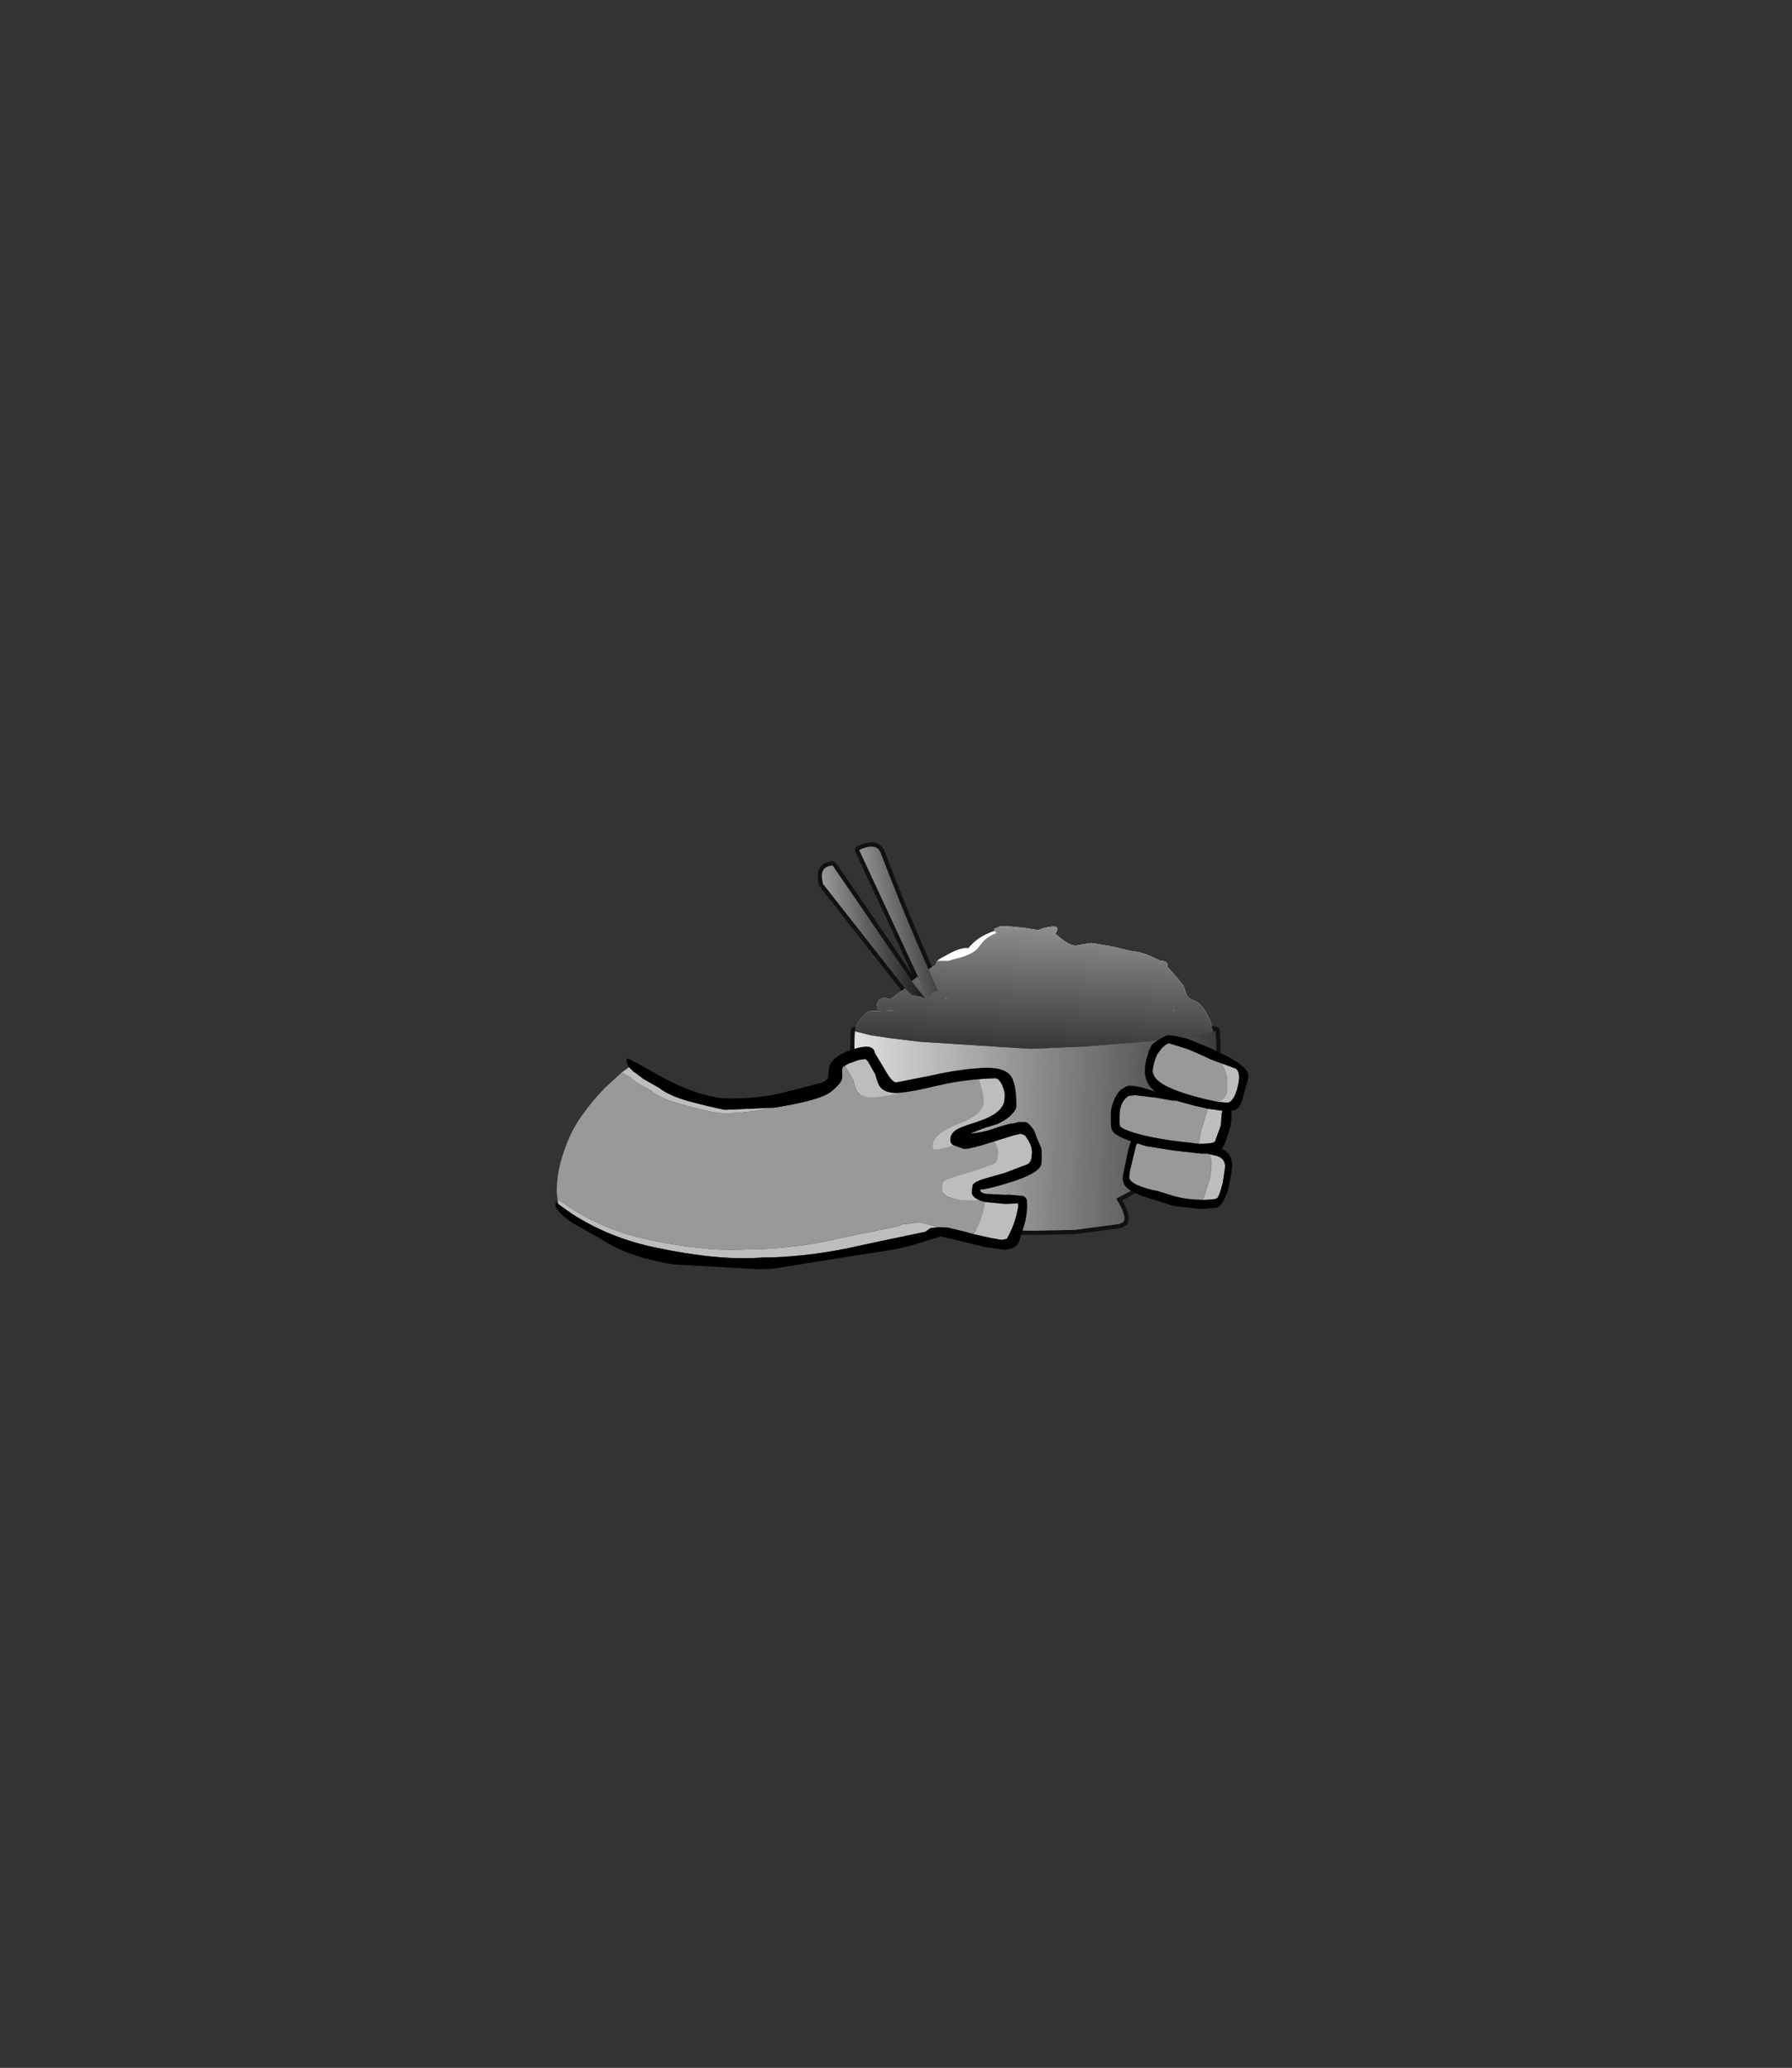 <?xml version="1.0" encoding="UTF-8" standalone="no"?>
<svg xmlns:xlink="http://www.w3.org/1999/xlink" height="531.5px" width="460.6px" xmlns="http://www.w3.org/2000/svg">
  <rect width="100%" height="100%" fill="#333333" stroke="none"/>
  <g transform="matrix(1.0, 0.0, 0.0, 1.0, 193.65, 334.05)">
    <use height="69.4" transform="matrix(1.454, 0.0, 0.0, 1.454, 16.509, -117.541)" width="71.25" xlink:href="#sprite0"/>
    <use height="60.1" transform="matrix(1.0, 0.0, 0.0, 1.0, -50.9, -67.95)" width="178.1" xlink:href="#shape2"/>
  </g>
  <defs>
    <g id="sprite0" transform="matrix(1.0, 0.0, 0.0, 1.0, 0.75, 0.75)">
      <use height="69.4" transform="matrix(1.0, 0.0, 0.0, 1.0, -0.75, -0.75)" width="71.25" xlink:href="#shape0"/>
      <use height="67.9" transform="matrix(1.0, 0.0, 0.0, 1.0, 0.0, 0.0)" width="69.75" xlink:href="#sprite1"/>
    </g>
    <g id="shape0" transform="matrix(1.0, 0.0, 0.0, 1.0, 0.75, 0.75)">
      <path d="M18.85 21.7 Q19.45 21.25 20.15 20.95 L20.15 20.85 20.2 20.5 20.5 20.1 Q20.75 19.85 22.75 18.8 24.8 17.75 25.9 17.95 27.5 15.9 30.5 14.9 L30.5 14.5 31.55 14.1 32.5 14.05 35.1 14.3 35.2 14.3 35.35 14.3 38.25 14.75 39.25 14.4 Q42.6 13.55 41.25 15.4 L41.8 15.85 41.85 15.9 Q43.7 17.5 44.9 17.5 L46.3 17.25 47.65 17.05 51.3 17.65 53.8 18.3 55.3 18.55 Q56.95 18.7 59.85 20.2 L59.9 20.2 Q61.1 20.2 61.1 20.95 L61.05 21.2 61.55 21.8 62.65 23.0 62.75 23.1 63.95 24.65 64.45 26.1 Q64.85 26.95 65.75 27.2 66.95 27.6 68.0 29.5 L68.6 30.65 69.1 32.45 68.75 32.55 66.5 32.55 66.7 30.85 65.35 30.6 64.1 30.3 64.45 29.0 61.3 27.5 Q61.3 27.0 61.65 26.5 L62.05 26.0 Q62.05 24.95 60.9 24.65 L58.7 24.15 58.85 23.5 58.7 23.0 58.65 23.0 Q57.75 22.95 55.45 22.1 L55.4 22.0 55.35 22.05 53.8 21.55 51.3 21.15 48.3 21.35 48.4 21.15 50.3 20.05 50.1 20.05 46.0 19.2 Q43.8 18.85 39.25 19.3 L39.25 18.9 39.8 18.4 40.4 17.6 37.15 17.35 35.7 17.25 35.95 17.05 36.1 16.85 35.65 17.2 35.05 17.4 Q33.7 17.4 30.95 18.6 27.95 19.85 27.3 20.95 L29.7 21.1 29.65 21.25 Q30.05 21.25 30.5 21.55 30.95 21.85 30.95 22.2 L30.65 22.55 29.3 23.15 28.7 23.5 Q27.1 24.45 27.1 25.7 L27.75 26.3 28.8 26.75 28.8 26.95 26.2 27.75 26.15 27.8 25.85 27.9 23.95 28.6 24.15 28.8 24.9 28.8 23.65 29.15 25.65 29.15 Q26.4 28.95 26.45 28.35 L25.85 27.9 26.2 27.9 27.95 27.7 Q30.35 27.7 31.05 28.25 30.95 29.05 30.25 29.35 L29.75 29.45 Q30.3 29.7 31.05 30.7 30.25 31.4 29.0 31.4 L22.95 30.65 18.55 29.75 18.55 29.5 16.45 29.35 16.45 29.75 Q16.9 29.75 17.25 30.1 L17.6 30.7 14.7 30.8 11.8 30.85 11.9 31.2 12.0 31.6 11.6 31.55 9.75 31.25 Q9.0 31.2 8.75 31.7 L8.65 32.25 8.65 32.35 8.65 33.2 8.65 33.35 8.45 33.3 5.85 32.65 5.85 32.6 Q6.1 31.3 6.95 30.35 L7.55 29.8 7.5 29.7 Q7.85 29.3 8.5 29.1 L10.6 29.0 11.15 29.0 13.15 29.05 10.6 28.85 10.45 28.85 9.95 28.9 Q9.35 27.2 10.6 26.85 L11.05 26.75 12.1 27.0 13.25 26.15 14.7 25.05 15.9 26.25 16.2 26.25 17.8 26.6 18.3 26.85 18.7 27.0 18.75 27.0 18.85 26.7 Q19.3 25.8 19.8 25.65 L20.5 25.5 18.85 21.7 M69.75 35.1 L69.6 38.85 69.6 38.95 68.1 39.45 66.6 39.8 66.7 37.95 66.6 35.7 69.75 35.1 M69.4 40.55 L68.6 44.1 68.35 44.2 67.15 44.5 67.1 44.55 66.95 44.55 65.65 44.9 65.65 44.85 66.3 41.4 68.1 40.9 69.4 40.55 M43.9 24.2 L42.85 24.05 42.65 23.9 43.1 23.65 Q44.25 23.05 45.55 22.85 L46.7 22.7 47.95 22.75 Q48.25 22.85 48.4 23.05 L46.75 23.6 43.9 24.2 M41.85 24.7 L41.85 24.95 43.35 25.25 46.75 24.65 Q47.9 24.3 48.35 23.9 L49.7 23.75 49.85 23.9 49.9 24.2 49.7 24.8 49.55 25.05 52.05 25.2 Q53.4 25.4 54.75 26.0 L54.75 26.55 51.95 27.15 51.95 27.5 53.25 27.7 53.25 28.1 53.4 28.15 50.7 29.4 48.25 29.65 47.6 29.55 47.6 29.4 47.5 29.4 47.4 29.25 47.6 29.05 47.6 29.0 47.05 28.5 Q45.65 27.95 42.95 27.95 L42.4 28.05 41.95 28.25 41.55 28.6 41.55 28.7 41.55 28.9 41.55 29.0 41.55 29.05 Q41.6 29.55 42.1 30.25 L41.15 30.5 42.4 30.65 42.75 30.7 44.3 30.85 44.3 31.25 44.1 31.6 43.2 31.6 38.65 31.25 Q34.2 31.35 32.9 30.1 33.9 29.45 38.3 29.2 L38.3 29.0 35.9 28.8 35.9 28.45 37.7 27.9 39.8 27.15 38.6 26.85 37.4 26.55 37.4 26.2 Q37.75 25.85 38.9 25.45 L40.95 24.7 41.85 24.7 M42.1 38.65 L49.25 38.2 50.95 38.05 51.0 39.8 51.1 42.1 48.35 42.35 44.95 42.65 42.55 42.85 42.1 38.65 M44.95 44.55 L48.35 44.25 51.15 44.05 51.25 47.65 43.05 48.4 42.7 44.55 44.95 44.55 M62.7 42.45 L62.05 41.3 Q61.2 40.2 60.0 40.2 58.65 40.2 58.4 40.7 L58.3 42.35 Q58.2 44.6 56.05 46.95 L54.55 47.2 54.25 37.65 Q58.35 37.7 62.45 36.45 L62.7 38.95 62.75 41.1 62.7 42.45 M62.1 45.75 L62.35 45.3 62.35 45.75 62.1 45.75 M22.5 20.2 L22.5 20.15 22.3 20.2 22.5 20.2 M33.65 23.6 L35.05 22.0 Q35.45 21.7 35.9 21.7 L36.65 21.8 37.55 22.05 37.95 22.65 Q37.95 23.3 37.2 23.6 36.1 23.9 35.5 24.15 L33.65 24.15 33.65 23.6 M10.4 46.15 L9.1 46.0 Q8.2 44.85 7.6 42.05 6.9 39.25 6.9 37.9 6.8 36.55 7.2 36.05 L7.95 36.15 8.1 36.15 10.95 36.6 14.25 37.15 15.95 46.05 16.1 46.75 10.4 46.15 M19.45 41.9 L18.95 37.75 Q23.75 38.8 27.95 38.5 L28.35 42.5 20.6 41.85 19.45 41.9 M19.75 43.8 L24.9 44.15 28.5 44.5 28.75 48.25 Q24.2 48.75 20.15 47.35 L19.7 43.8 19.75 43.8 M22.05 26.9 L22.1 26.8 21.75 26.85 22.05 26.9 M31.35 43.55 L31.1 38.8 Q35.0 39.35 38.9 38.7 38.7 40.1 38.9 43.85 L39.15 48.55 Q35.8 49.35 31.8 48.4 L31.35 43.55" fill="#ffffff" fill-rule="evenodd" stroke="none"/>
      <path d="M69.1 32.45 L69.15 32.8 64.3 33.7 64.3 33.45 63.35 33.5 62.05 33.35 60.6 33.05 59.05 32.55 Q58.4 32.55 57.2 33.3 L56.25 33.3 56.25 32.0 55.3 32.0 52.95 33.45 Q51.65 34.2 50.2 34.2 48.2 34.2 47.75 33.1 47.35 32.0 45.25 32.0 44.9 32.0 43.35 32.9 41.8 33.85 40.95 33.85 L40.4 33.05 Q40.3 32.9 40.0 32.9 L38.4 33.3 37.2 33.85 37.35 34.55 37.35 34.6 37.2 34.6 34.85 33.25 Q32.75 32.15 32.1 32.15 L31.55 32.35 Q31.05 32.6 31.05 33.0 L32.3 34.75 31.85 34.95 30.2 35.35 Q29.15 34.6 27.5 34.6 L27.85 32.75 27.05 32.55 Q26.2 32.55 25.1 33.6 24.0 34.6 22.45 34.6 21.4 34.6 20.15 33.5 18.9 32.35 17.5 32.35 16.85 32.35 16.2 32.75 L15.0 33.1 Q14.75 32.7 14.3 32.6 L13.85 32.55 11.65 32.9 11.65 33.8 8.7 33.35 8.65 33.35 8.65 33.2 8.65 32.35 8.65 32.25 8.75 31.7 Q9.0 31.2 9.75 31.25 L11.6 31.55 12.0 31.6 11.9 31.2 11.8 30.85 14.7 30.8 17.6 30.7 17.25 30.1 Q16.9 29.75 16.45 29.75 L16.45 29.35 18.55 29.5 18.55 29.75 22.95 30.65 29.0 31.4 Q30.25 31.4 31.05 30.7 30.3 29.7 29.75 29.45 L30.25 29.35 Q30.95 29.05 31.05 28.25 30.35 27.7 27.95 27.7 L26.2 27.9 25.85 27.9 26.45 28.35 Q26.4 28.95 25.65 29.15 L23.65 29.15 24.9 28.8 24.15 28.8 23.95 28.6 25.85 27.9 26.15 27.8 26.2 27.75 28.8 26.95 28.8 26.75 27.75 26.3 27.1 25.7 Q27.1 24.45 28.7 23.5 L29.3 23.15 30.65 22.55 30.95 22.2 Q30.95 21.85 30.5 21.55 30.05 21.25 29.65 21.25 L29.7 21.1 27.3 20.95 Q27.95 19.85 30.95 18.6 33.7 17.4 35.05 17.4 L35.65 17.2 36.1 16.85 35.95 17.05 35.7 17.25 37.15 17.35 40.4 17.6 39.8 18.4 39.25 18.9 39.25 19.3 Q43.8 18.85 46.0 19.2 L50.1 20.05 50.3 20.05 48.4 21.15 48.3 21.35 51.3 21.15 53.8 21.55 55.35 22.05 55.4 22.0 55.45 22.1 Q57.75 22.95 58.65 23.0 L58.7 23.0 58.85 23.5 58.7 24.15 60.9 24.65 Q62.05 24.95 62.05 26.0 L61.65 26.5 Q61.3 27.0 61.3 27.5 L64.45 29.0 64.1 30.3 65.35 30.6 66.7 30.85 66.5 32.55 68.75 32.55 69.1 32.45 M7.5 29.75 L7.5 29.7 7.55 29.8 7.5 29.75 M43.9 24.2 L46.75 23.6 48.4 23.05 Q48.25 22.85 47.95 22.75 L46.7 22.7 45.55 22.85 Q44.25 23.05 43.1 23.65 L42.65 23.9 42.85 24.05 43.9 24.2 M41.85 24.7 L40.95 24.7 38.9 25.45 Q37.75 25.85 37.4 26.2 L37.4 26.55 38.6 26.85 39.8 27.15 37.7 27.9 35.9 28.45 35.9 28.8 38.3 29.0 38.3 29.2 Q33.9 29.45 32.9 30.1 34.2 31.35 38.65 31.25 L43.2 31.6 44.1 31.6 44.3 31.25 44.3 30.85 42.75 30.7 42.4 30.65 41.15 30.5 42.1 30.25 Q41.6 29.55 41.55 29.05 L41.55 29.0 41.55 28.9 41.55 28.7 41.55 28.6 41.95 28.25 42.4 28.05 42.95 27.95 Q45.65 27.95 47.05 28.5 L47.6 29.0 47.6 29.05 47.4 29.25 47.5 29.4 47.6 29.4 47.6 29.55 48.25 29.65 50.7 29.4 53.4 28.15 53.25 28.1 53.25 27.7 51.95 27.5 51.95 27.15 54.75 26.55 54.75 26.0 Q53.4 25.4 52.05 25.2 L49.55 25.05 49.7 24.8 49.9 24.2 49.85 23.9 49.7 23.75 48.35 23.9 Q47.9 24.3 46.75 24.65 L43.35 25.25 41.85 24.95 41.85 24.7 M59.05 26.75 L58.5 26.2 Q57.85 25.8 57.2 25.8 55.95 25.8 55.15 26.4 54.45 26.95 54.4 27.7 L55.9 27.9 Q59.05 27.9 59.05 26.75 M62.25 29.05 L62.2 28.9 62.1 28.85 Q62.1 29.05 62.25 29.05 M33.65 23.6 L33.65 24.15 35.5 24.15 Q36.1 23.9 37.2 23.6 37.95 23.3 37.95 22.65 L37.55 22.05 36.65 21.8 35.9 21.7 Q35.45 21.7 35.05 22.0 L33.65 23.6" fill="#edece0" fill-rule="evenodd" stroke="none"/>
      <path d="M59.05 26.75 Q59.05 27.9 55.9 27.9 L54.4 27.7 Q54.45 26.95 55.15 26.4 55.95 25.8 57.2 25.8 57.85 25.8 58.5 26.2 L59.05 26.75 M11.65 33.8 L11.65 32.9 13.85 32.55 14.3 32.6 Q14.75 32.7 15.0 33.1 L16.2 32.75 Q16.85 32.35 17.5 32.35 18.9 32.35 20.15 33.5 21.4 34.6 22.45 34.6 24.0 34.6 25.1 33.6 26.2 32.55 27.05 32.55 L27.85 32.75 27.5 34.6 Q29.15 34.6 30.2 35.35 L31.85 34.95 32.3 34.75 31.05 33.0 Q31.05 32.6 31.55 32.35 L32.1 32.15 Q32.75 32.15 34.85 33.25 L37.2 34.6 37.35 34.6 37.35 34.55 37.2 33.85 38.4 33.3 40.0 32.9 Q40.3 32.9 40.4 33.05 L40.95 33.85 Q41.8 33.85 43.35 32.9 44.9 32.0 45.25 32.0 47.35 32.0 47.75 33.1 48.2 34.2 50.2 34.2 51.65 34.2 52.95 33.45 L55.3 32.0 56.25 32.0 56.25 33.3 57.2 33.3 Q58.4 32.55 59.05 32.55 L60.6 33.05 62.05 33.35 63.35 33.5 64.3 33.45 64.3 33.7 63.1 33.85 56.75 34.5 46.15 35.35 36.85 35.75 17.4 34.5 12.8 33.95 11.65 33.8" fill="#d9d6bf" fill-rule="evenodd" stroke="none"/>
      <path d="M52.65 66.7 L44.75 67.75 37.5 67.9 28.15 67.75 25.0 67.55 25.05 67.4 Q25.25 67.05 25.25 65.4 L25.25 65.0 27.2 65.45 34.2 65.6 34.8 65.65 45.7 65.05 46.1 65.0 46.0 65.15 50.4 65.95 52.65 66.7 M11.65 33.8 L12.8 33.95 17.4 34.5 36.85 35.75 46.15 35.35 56.75 34.5 63.1 33.85 63.8 34.15 64.9 34.55 65.7 36.15 65.8 38.7 Q65.8 42.5 63.7 46.55 62.1 49.7 59.45 52.7 L58.85 52.9 Q49.9 56.4 48.1 56.8 L39.35 57.4 25.85 56.35 Q19.3 55.25 14.55 52.8 L13.5 51.4 12.8 50.35 10.4 46.15 16.1 46.75 15.95 46.05 14.25 37.15 10.95 36.6 8.1 36.15 8.05 35.55 8.35 33.75 8.45 33.3 8.65 33.35 8.7 33.35 11.65 33.8 M44.95 44.55 L42.7 44.55 43.05 48.4 51.25 47.65 51.15 44.05 48.35 44.25 44.95 44.55 M42.1 38.65 L42.55 42.85 44.95 42.65 48.35 42.35 51.1 42.1 51.0 39.8 50.95 38.05 49.25 38.2 42.1 38.65 M62.7 42.45 L62.75 41.1 62.7 38.95 62.45 36.45 Q58.35 37.7 54.25 37.65 L54.55 47.2 56.05 46.95 53.8 49.1 54.65 49.55 56.2 49.9 Q58.1 49.9 60.35 47.85 61.5 46.8 62.1 45.75 L62.35 45.75 62.35 45.3 62.55 43.2 62.7 42.45 M24.15 62.3 L24.5 62.25 24.6 62.35 24.15 62.3 M26.35 62.55 L26.45 62.4 26.45 62.55 26.35 62.55 M19.45 41.9 L20.6 41.85 28.35 42.5 27.95 38.5 Q23.75 38.8 18.95 37.75 L19.45 41.9 M19.75 43.8 L19.7 43.8 20.15 47.35 Q24.2 48.75 28.75 48.25 L28.5 44.5 24.9 44.15 19.75 43.8 M31.35 43.55 L31.8 48.4 Q35.8 49.35 39.15 48.55 L38.9 43.85 Q38.7 40.1 38.9 38.7 35.0 39.35 31.1 38.8 L31.35 43.55" fill="#67b3fe" fill-rule="evenodd" stroke="none"/>
      <path d="M56.05 46.95 Q58.2 44.6 58.3 42.35 L58.4 40.7 Q58.65 40.2 60.0 40.2 61.2 40.2 62.05 41.3 L62.7 42.45 62.55 43.2 62.35 45.3 62.1 45.75 58.55 46.5 57.15 46.75 56.05 46.95" fill="#deeffe" fill-rule="evenodd" stroke="none"/>
      <path d="M25.0 67.55 Q22.4 67.2 22.05 66.55 21.65 65.7 22.65 63.65 23.75 64.5 25.15 64.95 L25.2 64.8 25.25 65.0 25.25 65.4 Q25.25 67.05 25.05 67.4 L25.0 67.55 M23.4 62.2 Q11.7 56.5 7.75 46.75 6.2 42.85 5.85 38.35 5.65 35.55 5.85 32.65 L8.45 33.3 8.35 33.75 8.05 35.55 8.1 36.15 7.95 36.15 7.2 36.05 Q6.8 36.55 6.9 37.9 6.9 39.25 7.6 42.05 8.2 44.85 9.1 46.0 L10.4 46.15 12.8 50.35 13.5 51.4 14.55 52.8 Q16.1 54.6 19.7 57.8 23.15 60.85 24.15 62.3 L23.4 62.2 M56.05 46.95 L57.15 46.75 58.55 46.5 62.1 45.75 Q61.5 46.8 60.35 47.85 58.1 49.9 56.2 49.9 L54.65 49.55 53.8 49.1 56.05 46.95" fill="#a3d1fe" fill-rule="evenodd" stroke="none"/>
      <path d="M7.55 29.8 L7.45 29.75 7.5 29.75 7.55 29.8 M15.9 23.8 L16.9 23.0 17.2 23.45 18.75 27.0 18.7 27.0 18.3 26.85 16.05 24.05 15.9 23.8 M62.25 29.05 Q62.1 29.05 62.1 28.85 L62.2 28.9 62.25 29.05 M22.5 20.2 L22.3 20.2 22.5 20.15 22.5 20.2 M22.05 26.9 L21.75 26.85 22.1 26.8 22.05 26.9" fill="#fcffee" fill-rule="evenodd" stroke="none"/>
      <path d="M69.15 32.8 L69.6 32.6 69.75 35.1 66.6 35.7 66.7 37.95 66.5 39.8 66.6 39.8 68.1 39.45 69.6 38.95 69.4 40.55 68.1 40.9 66.3 41.4 65.65 44.85 65.65 44.9 66.95 44.55 67.1 44.55 67.15 44.5 68.35 44.2 68.6 44.1 Q67.3 48.65 64.5 52.4 60.1 58.3 52.05 62.2 L52.95 63.85 Q53.75 65.65 53.35 66.3 L52.65 66.7 50.4 65.95 46.0 65.15 46.1 65.0 45.7 65.05 34.8 65.65 34.2 65.6 27.2 65.45 25.25 65.0 25.2 64.8 25.15 64.95 Q23.75 64.5 22.65 63.65 L23.4 62.2 24.15 62.3 Q23.15 60.85 19.7 57.8 16.1 54.6 14.55 52.8 19.3 55.25 25.85 56.35 L39.35 57.4 48.1 56.8 Q49.9 56.4 58.85 52.9 L59.45 52.7 Q62.1 49.7 63.7 46.55 65.8 42.5 65.8 38.7 L65.7 36.15 64.9 34.55 63.8 34.15 63.1 33.85 64.3 33.7 69.15 32.8 M24.6 62.35 L24.5 62.25 24.15 62.3 24.6 62.35 26.0 62.55 26.35 62.55 26.0 62.55 24.6 62.35 M26.45 62.55 L26.45 62.4 26.35 62.55 26.45 62.55 26.95 62.65 37.75 63.2 44.35 63.0 52.05 62.2 44.35 63.0 37.75 63.2 26.95 62.65 26.45 62.55" fill="#2f82de" fill-rule="evenodd" stroke="none"/>
      <path d="M0.05 5.8 Q-0.3 3.5 1.9 3.35 L11.05 16.7 Q7.45 13.85 5.2 11.7 2.0 8.7 0.05 5.8 M14.05 16.6 L6.6 0.6 Q9.7 -0.8 10.4 1.15 13.8 10.05 17.05 17.6 15.55 17.55 14.05 16.6" fill="#dbbc80" fill-rule="evenodd" stroke="none"/>
      <path d="M14.7 25.05 L0.2 6.6 0.05 5.8 Q2.0 8.7 5.2 11.7 7.45 13.85 11.05 16.7 L15.9 23.8 15.9 23.85 16.05 24.05 18.3 26.85 17.8 26.6 16.2 26.25 15.9 26.25 14.7 25.05 M17.2 23.45 L14.05 16.6 Q15.55 17.55 17.05 17.6 L18.5 20.9 18.85 21.7 20.5 25.5 19.8 25.65 Q19.3 25.8 18.85 26.7 L18.75 27.0 17.2 23.45" fill="#b08e52" fill-rule="evenodd" stroke="none"/>
      <path d="M69.1 32.45 L69.15 32.8 69.6 32.6 69.75 35.1 69.6 38.85 M69.6 38.95 L69.4 40.55 68.6 44.1 Q67.3 48.65 64.5 52.4 60.1 58.3 52.05 62.2 L52.95 63.85 Q53.75 65.65 53.35 66.3 L52.65 66.7 44.75 67.75 37.5 67.9 28.15 67.75 25.0 67.55 Q22.4 67.2 22.05 66.55 21.65 65.7 22.65 63.65 L23.4 62.2 Q11.7 56.5 7.75 46.75 6.2 42.85 5.85 38.35 5.65 35.55 5.85 32.65 L5.85 32.6 M14.7 25.05 L0.2 6.6 0.05 5.8 Q-0.3 3.5 1.9 3.35 L11.05 16.7 15.9 23.8 16.9 23.0 17.2 23.45 14.05 16.6 6.6 0.6 Q9.7 -0.8 10.4 1.15 13.8 10.05 17.05 17.6 L18.5 20.9 18.85 21.7 20.5 25.5 19.8 25.65 Q19.3 25.8 18.85 26.7 L18.75 27.0 18.7 27.0 18.3 26.85 17.8 26.6 16.2 26.25 15.9 26.25 14.7 25.05 M11.65 33.8 L12.8 33.95 17.4 34.5 36.85 35.75 46.15 35.35 56.75 34.5 63.1 33.85 64.3 33.7 69.15 32.8 M24.6 62.35 L26.0 62.55 26.35 62.55 26.45 62.55 26.95 62.65 37.75 63.2 44.35 63.0 52.05 62.2 M16.05 24.05 L15.9 23.8 15.9 23.85 16.05 24.05 18.3 26.85 M8.45 33.3 L8.65 33.35 8.7 33.35 11.65 33.8 M8.45 33.3 L5.85 32.65 M17.2 23.45 L18.75 27.0 M24.15 62.3 L24.6 62.35 M23.4 62.2 L24.15 62.3" fill="none" stroke="#000000" stroke-linecap="round" stroke-linejoin="round" stroke-opacity="0.663" stroke-width="1.5"/>
    </g>
    <g id="sprite1" transform="matrix(1.0, 0.0, 0.0, 1.0, 0.0, 0.0)">
      <use height="67.9" transform="matrix(1.0, 0.0, 0.0, 1.0, 0.0, 0.0)" width="69.75" xlink:href="#shape1"/>
    </g>
    <g id="shape1" transform="matrix(1.0, 0.0, 0.0, 1.0, 0.0, 0.0)">
      <path d="M62.25 29.05 Q62.1 29.05 62.1 28.85 L62.2 28.9 62.25 29.05" fill="url(#gradient0)" fill-rule="evenodd" stroke="none"/>
      <path d="M22.1 26.8 L22.05 26.9 21.75 26.85 22.1 26.8" fill="url(#gradient1)" fill-rule="evenodd" stroke="none"/>
      <path d="M22.3 20.2 L22.5 20.15 22.5 20.2 22.3 20.2" fill="url(#gradient2)" fill-rule="evenodd" stroke="none"/>
      <path d="M7.5 29.75 L7.5 29.7 7.55 29.8 7.5 29.75" fill="url(#gradient3)" fill-rule="evenodd" stroke="none"/>
      <path d="M7.55 29.8 L7.45 29.75 7.5 29.75 7.55 29.8" fill="url(#gradient4)" fill-rule="evenodd" stroke="none"/>
      <path d="M17.2 23.45 L6.6 0.6 Q9.7 -0.8 10.4 1.15 13.8 10.05 17.05 17.6 L18.5 20.9 18.85 21.7 20.5 25.5 19.8 25.65 Q19.3 25.8 18.85 26.7 L18.75 27.0 17.2 23.45" fill="url(#gradient5)" fill-rule="evenodd" stroke="none"/>
      <path d="M14.7 25.05 L0.2 6.6 0.05 5.8 Q-0.3 3.5 1.9 3.35 L15.9 23.8 15.9 23.85 16.05 24.05 18.3 26.85 17.8 26.6 16.2 26.25 15.9 26.25 14.7 25.05" fill="url(#gradient6)" fill-rule="evenodd" stroke="none"/>
      <path d="M69.15 32.8 L69.6 32.6 69.75 35.1 69.6 38.85 69.6 38.95 69.4 40.55 68.6 44.1 Q67.3 48.65 64.5 52.4 60.1 58.3 52.05 62.2 L52.95 63.85 Q53.75 65.65 53.35 66.3 L52.65 66.7 44.75 67.75 37.5 67.9 28.15 67.75 25.0 67.55 Q22.4 67.2 22.05 66.55 21.65 65.7 22.65 63.65 L23.4 62.2 Q11.7 56.5 7.75 46.75 6.2 42.85 5.85 38.35 5.65 35.55 5.85 32.65 L8.45 33.3 8.65 33.35 8.7 33.35 11.65 33.8 12.8 33.95 17.4 34.5 36.85 35.75 46.15 35.35 56.75 34.5 63.1 33.85 64.3 33.7 69.15 32.8" fill="url(#gradient7)" fill-rule="evenodd" stroke="none"/>
      <path d="M22.5 20.15 L23.75 19.8 Q26.9 19.05 27.8 17.65 L28.45 16.85 Q29.35 15.85 30.9 15.25 30.35 15.0 30.5 14.5 L31.55 14.1 32.5 14.05 35.1 14.3 35.2 14.3 35.35 14.3 38.25 14.75 39.25 14.4 Q42.6 13.55 41.25 15.4 L41.8 15.85 Q43.7 17.5 44.9 17.5 L46.3 17.25 47.65 17.05 51.3 17.65 55.3 18.55 Q56.95 18.7 59.85 20.2 L59.9 20.2 Q61.1 20.2 61.1 20.95 L61.05 21.2 61.55 21.8 62.75 23.1 63.95 24.65 64.45 26.1 Q64.85 26.95 65.75 27.2 66.95 27.6 68.0 29.5 L68.6 30.65 69.1 32.45 69.15 32.8 64.3 33.7 63.1 33.85 56.75 34.5 46.15 35.35 36.85 35.75 17.4 34.5 12.8 33.95 11.65 33.8 8.7 33.35 8.65 33.35 8.45 33.3 5.85 32.65 5.85 32.6 Q6.15 30.9 7.55 29.8 L7.5 29.7 Q7.85 29.3 8.5 29.1 L11.15 29.0 13.15 29.05 10.45 28.85 9.95 28.9 Q9.25 26.9 11.05 26.75 L12.1 27.0 13.25 26.15 14.7 25.05 15.9 26.25 16.2 26.25 17.8 26.6 18.3 26.85 16.05 24.05 15.9 23.8 16.9 23.0 17.2 23.45 18.75 27.0 18.85 26.7 Q19.3 25.8 19.8 25.65 L20.5 25.5 18.85 21.7 Q19.45 21.25 20.15 20.95 L20.15 20.85 Q20.15 20.25 20.6 20.2 L22.3 20.2 22.5 20.2 22.5 20.15 M62.25 29.05 L62.2 28.9 62.1 28.85 Q62.1 29.05 62.25 29.05 M22.1 26.8 L21.75 26.85 22.05 26.9 22.1 26.8" fill="url(#gradient8)" fill-rule="evenodd" stroke="none"/>
    </g>
    <linearGradient gradientTransform="matrix(1.0E-4, 0.0, 0.0, 1.0E-4, 62.15, 28.95)" gradientUnits="userSpaceOnUse" id="gradient0" spreadMethod="pad" x1="-819.2" x2="819.2">
      <stop offset="0.0" stop-color="#000000"/>
      <stop offset="1.0" stop-color="#ffffff"/>
    </linearGradient>
    <linearGradient gradientTransform="matrix(2.0E-4, 0.0, 0.0, 1.0E-4, 21.9, 26.85)" gradientUnits="userSpaceOnUse" id="gradient1" spreadMethod="pad" x1="-819.2" x2="819.2">
      <stop offset="0.0" stop-color="#000000"/>
      <stop offset="1.0" stop-color="#ffffff"/>
    </linearGradient>
    <linearGradient gradientTransform="matrix(1.0E-4, 0.0, 0.0, 0.0, 22.4, 20.15)" gradientUnits="userSpaceOnUse" id="gradient2" spreadMethod="pad" x1="-819.2" x2="819.2">
      <stop offset="0.0" stop-color="#000000"/>
      <stop offset="1.0" stop-color="#ffffff"/>
    </linearGradient>
    <linearGradient gradientTransform="matrix(0.0, 0.0, 0.0, 1.0E-4, 7.5, 29.75)" gradientUnits="userSpaceOnUse" id="gradient3" spreadMethod="pad" x1="-819.2" x2="819.2">
      <stop offset="0.0" stop-color="#000000"/>
      <stop offset="1.0" stop-color="#ffffff"/>
    </linearGradient>
    <linearGradient gradientTransform="matrix(1.0E-4, 0.0, 0.0, 0.0, 7.5, 29.75)" gradientUnits="userSpaceOnUse" id="gradient4" spreadMethod="pad" x1="-819.2" x2="819.2">
      <stop offset="0.0" stop-color="#000000"/>
      <stop offset="1.0" stop-color="#ffffff"/>
    </linearGradient>
    <linearGradient gradientTransform="matrix(-0.017, 0.003, -0.003, -0.016, 11.2, 13.2)" gradientUnits="userSpaceOnUse" id="gradient5" spreadMethod="pad" x1="-819.2" x2="819.2">
      <stop offset="0.0" stop-color="#000000"/>
      <stop offset="1.0" stop-color="#ffffff"/>
    </linearGradient>
    <linearGradient gradientTransform="matrix(-0.018, 0.002, -0.002, -0.014, 4.4, 14.7)" gradientUnits="userSpaceOnUse" id="gradient6" spreadMethod="pad" x1="-819.2" x2="819.2">
      <stop offset="0.0" stop-color="#000000"/>
      <stop offset="1.0" stop-color="#ffffff"/>
    </linearGradient>
    <linearGradient gradientTransform="matrix(-0.061, -0.001, 4.0E-4, -0.021, 42.75, 54.35)" gradientUnits="userSpaceOnUse" id="gradient7" spreadMethod="pad" x1="-819.2" x2="819.2">
      <stop offset="0.0" stop-color="#000000"/>
      <stop offset="1.0" stop-color="#ffffff"/>
    </linearGradient>
    <linearGradient gradientTransform="matrix(0.002, -0.039, 0.013, 6.0E-4, 41.2, 17.7)" gradientUnits="userSpaceOnUse" id="gradient8" spreadMethod="pad" x1="-819.2" x2="819.2">
      <stop offset="0.0" stop-color="#000000"/>
      <stop offset="1.0" stop-color="#ffffff"/>
    </linearGradient>
    <g id="shape2" transform="matrix(1.0, 0.0, 0.0, 1.0, 50.9, 67.95)">
      <path d="M51.55 -39.65 Q48.0 -38.6 46.95 -38.6 L46.55 -38.6 46.3 -38.7 46.25 -38.7 46.1 -39.7 Q46.2 -42.6 52.65 -45.15 59.1 -47.6 59.2 -50.75 59.25 -52.6 58.15 -56.05 L57.95 -56.65 58.9 -56.75 62.2 -56.9 Q63.15 -56.85 64.0 -55.0 64.6 -53.45 64.6 -52.5 L64.55 -51.7 Q64.5 -49.5 62.15 -47.85 60.45 -46.7 57.6 -45.75 53.8 -44.55 52.75 -44.0 50.6 -42.9 50.6 -41.2 50.6 -40.25 51.2 -39.8 L51.55 -39.65 M38.0 -53.2 Q32.8 -52.05 30.7 -52.0 27.6 -52.05 26.55 -53.7 26.05 -54.7 25.6 -56.55 L24.15 -59.1 23.8 -59.7 23.75 -59.7 23.4 -60.05 24.45 -60.7 27.1 -61.6 28.5 -61.8 28.85 -61.8 29.35 -61.3 29.4 -61.3 29.75 -60.65 31.3 -57.95 Q31.8 -55.95 32.4 -54.9 33.55 -53.1 36.9 -53.1 L38.0 -53.2 M5.3 -49.35 L3.15 -48.95 Q-6.45 -47.35 -10.3 -48.2 -14.25 -49.0 -19.05 -50.35 -23.85 -51.75 -25.95 -53.45 -26.7 -54.0 -29.8 -55.65 L-31.45 -56.95 -32.15 -57.45 -33.85 -58.4 -31.95 -59.75 -30.8 -58.6 -30.05 -58.1 -28.3 -56.75 -24.15 -54.4 Q-21.85 -52.5 -16.75 -51.05 -11.6 -49.65 -7.35 -48.8 L5.3 -49.35 M-50.35 -25.85 L-46.85 -23.5 Q-37.85 -17.65 -26.6 -15.35 -13.0 -12.5 -3.7 -12.85 L-1.05 -12.95 0.65 -12.95 Q10.75 -13.25 20.7 -15.45 L25.8 -16.55 37.35 -18.9 Q38.2 -19.55 39.7 -19.45 L42.7 -19.9 44.35 -19.5 47.15 -18.75 47.65 -18.6 45.55 -18.4 44.2 -17.45 31.8 -14.85 26.25 -13.65 Q15.55 -11.25 4.6 -10.85 L2.8 -10.85 0.05 -10.7 Q-10.0 -10.25 -24.7 -13.3 -36.8 -15.75 -46.55 -22.0 L-50.15 -24.55 -50.25 -25.35 -50.35 -25.85 M56.15 -16.95 L56.75 -17.1 Q58.45 -19.95 59.2 -23.2 L59.5 -24.75 59.5 -25.1 64.75 -24.6 67.95 -24.75 68.05 -24.5 68.05 -23.85 67.7 -22.2 Q66.9 -18.7 65.15 -15.65 L63.85 -15.35 61.25 -15.8 59.9 -16.1 56.15 -16.95 M58.1 -25.5 L56.5 -25.5 Q52.65 -25.5 50.75 -26.2 50.0 -26.3 49.3 -26.85 48.5 -27.55 48.5 -28.15 48.45 -28.95 48.65 -29.45 L48.65 -29.75 Q48.6 -30.65 51.65 -31.55 L56.5 -33.0 59.7 -34.15 61.8 -34.9 Q62.8 -35.45 62.8 -36.95 L62.9 -37.65 Q62.85 -39.15 62.25 -40.05 L62.1 -40.5 62.0 -40.7 67.0 -42.25 68.8 -42.65 68.85 -42.5 69.0 -42.55 69.8 -42.2 70.15 -41.7 70.75 -40.8 70.95 -40.35 Q71.55 -39.4 71.6 -37.8 L71.5 -37.05 Q71.5 -35.4 70.45 -34.8 L68.15 -33.95 64.8 -32.65 59.55 -31.15 Q56.25 -30.15 56.3 -29.2 L56.3 -28.9 Q56.1 -28.35 56.15 -27.5 56.1 -26.85 57.05 -26.1 L58.1 -25.5 M120.3 -60.75 L123.7 -59.5 Q125.5 -58.8 124.5 -54.75 123.6 -51.05 121.95 -50.6 L119.0 -50.9 120.55 -51.45 Q121.6 -52.5 121.75 -53.65 L121.75 -56.05 Q121.75 -58.3 120.3 -60.75 M114.55 -40.05 Q114.55 -41.65 115.45 -44.65 L116.75 -49.1 120.6 -48.55 Q120.4 -48.15 120.35 -47.55 L120.15 -44.8 118.65 -40.65 Q118.05 -40.05 115.0 -40.05 L114.55 -40.05 M115.6 -25.65 L116.35 -28.05 117.5 -31.8 117.75 -34.95 Q117.75 -36.35 117.2 -37.4 L118.5 -37.1 Q121.25 -36.6 121.25 -34.15 L120.65 -30.0 Q119.75 -26.65 119.25 -26.15 118.65 -25.65 115.7 -25.65 L115.6 -25.65" fill="#bdbdbd" fill-rule="evenodd" stroke="none"/>
      <path d="M57.95 -56.65 L58.15 -56.05 Q59.25 -52.6 59.2 -50.75 59.1 -47.6 52.65 -45.15 46.2 -42.6 46.1 -39.7 L46.25 -38.7 46.3 -38.7 46.55 -38.6 46.95 -38.6 Q48.0 -38.6 51.55 -39.65 52.15 -39.4 53.8 -38.85 L54.05 -38.75 54.5 -38.75 Q55.9 -38.75 61.4 -40.5 L62.0 -40.7 62.1 -40.5 62.25 -40.05 Q62.85 -39.15 62.9 -37.65 L62.8 -36.95 Q62.8 -35.45 61.8 -34.9 L59.7 -34.15 56.5 -33.0 51.65 -31.55 Q48.6 -30.65 48.65 -29.75 L48.65 -29.45 Q48.45 -28.95 48.5 -28.15 48.5 -27.55 49.3 -26.85 50.0 -26.3 50.75 -26.2 52.65 -25.5 56.5 -25.5 L58.1 -25.5 58.6 -25.35 59.5 -25.1 59.5 -24.75 59.2 -23.2 Q58.45 -19.95 56.75 -17.1 L56.15 -16.95 54.75 -17.35 51.75 -18.1 50.0 -18.5 47.65 -18.6 47.15 -18.75 44.35 -19.5 42.7 -19.9 39.7 -19.45 Q38.2 -19.55 37.35 -18.9 L25.8 -16.55 20.7 -15.45 Q10.75 -13.25 0.65 -12.95 L-1.05 -12.95 -3.7 -12.85 Q-13.0 -12.5 -26.6 -15.35 -37.85 -17.65 -46.85 -23.5 L-50.35 -25.85 -50.55 -27.75 Q-50.6 -32.65 -48.75 -37.95 -47.1 -43.05 -44.2 -47.15 -41.55 -50.95 -38.3 -54.3 L-33.85 -58.4 -32.15 -57.45 -31.45 -56.95 -29.8 -55.65 Q-26.7 -54.0 -25.95 -53.45 -23.85 -51.75 -19.05 -50.35 -14.25 -49.0 -10.3 -48.2 -6.45 -47.35 3.15 -48.95 L5.3 -49.35 7.15 -49.65 Q17.45 -51.4 20.0 -53.5 22.65 -55.65 22.8 -56.95 L22.85 -57.6 22.8 -59.1 Q22.8 -59.6 23.1 -59.9 L23.4 -60.05 23.75 -59.7 23.8 -59.7 24.15 -59.1 25.6 -56.55 Q26.05 -54.7 26.55 -53.7 27.6 -52.05 30.7 -52.0 32.8 -52.05 38.0 -53.2 40.9 -53.45 47.1 -54.95 52.55 -56.25 57.95 -56.65 M120.3 -60.75 Q121.75 -58.3 121.75 -56.05 L121.75 -53.65 Q121.6 -52.5 120.55 -51.45 L119.0 -50.9 116.25 -51.5 Q105.35 -54.15 103.25 -57.1 102.5 -58.2 102.65 -59.15 102.75 -60.15 103.15 -61.45 L103.75 -63.0 104.9 -64.6 105.9 -65.45 106.25 -65.7 106.8 -65.9 110.7 -64.7 Q112.05 -64.35 117.7 -61.7 L120.3 -60.75 M114.55 -40.05 L107.4 -40.9 Q101.2 -41.85 98.0 -42.85 94.85 -43.8 94.3 -44.55 94.1 -44.8 94.1 -46.45 L94.2 -48.6 94.35 -49.2 Q94.7 -51.15 96.4 -52.35 L98.05 -52.55 103.65 -51.9 107.5 -51.2 108.65 -51.15 113.4 -49.85 116.75 -49.1 115.45 -44.65 Q114.55 -41.65 114.55 -40.05 M115.6 -25.65 Q111.45 -25.65 107.8 -26.7 L103.95 -27.9 Q100.8 -28.5 98.8 -29.4 96.6 -30.4 96.6 -31.45 96.6 -32.45 97.0 -34.05 L97.65 -36.75 98.3 -39.45 Q98.35 -39.9 98.7 -40.15 L101.0 -39.45 108.0 -38.35 115.0 -37.55 116.65 -37.55 117.2 -37.4 Q117.75 -36.35 117.75 -34.95 L117.5 -31.8 116.35 -28.05 115.6 -25.65" fill="#999999" fill-rule="evenodd" stroke="none"/>
      <path d="M51.55 -39.65 L51.2 -39.8 Q50.6 -40.25 50.6 -41.2 50.6 -42.9 52.75 -44.0 53.8 -44.55 57.6 -45.75 60.45 -46.7 62.15 -47.85 64.5 -49.5 64.55 -51.7 L64.6 -52.5 Q64.6 -53.45 64.0 -55.0 63.15 -56.85 62.2 -56.9 L58.9 -56.75 57.95 -56.65 Q52.55 -56.25 47.1 -54.95 40.9 -53.45 38.0 -53.2 L36.9 -53.1 Q33.55 -53.1 32.4 -54.9 31.8 -55.95 31.3 -57.95 L29.75 -60.65 29.4 -61.3 29.35 -61.3 28.85 -61.8 28.5 -61.8 27.1 -61.6 24.45 -60.7 23.4 -60.05 23.1 -59.9 Q22.8 -59.6 22.8 -59.1 L22.85 -57.6 22.8 -56.95 Q22.65 -55.65 20.0 -53.5 17.45 -51.4 7.15 -49.65 L5.3 -49.35 -7.35 -48.8 Q-11.6 -49.65 -16.75 -51.05 -21.85 -52.5 -24.15 -54.4 L-28.3 -56.75 -30.05 -58.1 -30.8 -58.6 -31.95 -59.75 Q-32.7 -60.7 -32.6 -61.8 L-32.2 -61.95 -29.45 -60.55 -28.95 -60.25 -22.95 -56.9 Q-12.9 -51.65 -5.85 -51.7 1.3 -51.75 7.0 -53.05 L14.45 -54.95 17.65 -55.8 Q18.7 -56.3 19.15 -56.95 L19.4 -59.2 19.4 -59.25 Q19.7 -62.45 25.5 -64.3 28.55 -65.35 30.05 -64.9 L30.1 -64.85 Q31.1 -64.5 31.25 -63.35 L33.6 -59.45 Q35.6 -55.85 36.7 -55.85 L45.1 -57.5 Q51.35 -58.95 56.55 -59.4 L56.9 -59.4 58.3 -59.55 Q64.15 -59.95 66.05 -57.65 67.55 -55.8 67.6 -50.05 67.6 -49.2 67.1 -48.4 L66.0 -47.2 65.65 -46.9 Q64.45 -45.95 62.75 -45.15 L59.2 -44.05 55.9 -42.75 55.85 -42.7 Q58.65 -42.95 61.3 -43.8 63.85 -44.75 66.35 -45.3 L66.55 -45.25 67.7 -45.55 67.75 -45.55 68.25 -45.7 68.95 -45.65 70.05 -45.65 70.3 -45.5 70.65 -45.3 71.25 -44.7 72.05 -43.65 72.25 -43.25 72.3 -43.15 72.45 -42.75 72.9 -41.5 74.05 -38.8 74.1 -36.9 Q74.15 -34.85 73.8 -34.3 73.0 -32.85 69.5 -31.4 67.75 -30.65 64.2 -29.6 59.95 -28.35 58.3 -28.3 L58.35 -27.9 Q58.8 -27.15 60.95 -27.15 L64.95 -26.95 65.5 -27.0 69.4 -26.65 Q70.2 -26.2 70.3 -25.5 L70.35 -23.85 Q70.25 -20.45 68.95 -17.2 L68.5 -15.65 Q68.0 -12.9 64.3 -12.85 L59.7 -13.5 55.3 -14.55 48.2 -16.25 43.9 -14.95 Q39.4 -13.55 37.3 -13.1 L31.8 -12.2 26.2 -11.35 4.65 -7.9 0.9 -7.85 -20.45 -9.05 Q-32.1 -10.85 -39.35 -15.7 L-45.45 -19.15 -46.6 -19.8 Q-49.1 -21.5 -50.1 -22.8 -50.85 -23.6 -50.9 -24.3 L-50.8 -25.0 -50.75 -25.05 -50.15 -24.55 -46.55 -22.0 Q-36.8 -15.75 -24.7 -13.3 -10.0 -10.25 0.05 -10.7 L2.8 -10.85 4.6 -10.85 Q15.55 -11.25 26.25 -13.65 L31.8 -14.85 44.2 -17.45 45.55 -18.4 47.65 -18.6 50.0 -18.5 51.75 -18.1 54.75 -17.35 56.15 -16.95 59.9 -16.1 61.25 -15.8 63.85 -15.35 65.15 -15.65 Q66.9 -18.7 67.7 -22.2 L68.05 -23.85 68.05 -24.5 67.95 -24.75 64.75 -24.6 59.5 -25.1 58.6 -25.35 58.1 -25.5 57.05 -26.1 Q56.1 -26.85 56.15 -27.5 56.1 -28.35 56.3 -28.9 L56.3 -29.2 Q56.25 -30.15 59.55 -31.15 L64.8 -32.65 68.15 -33.95 70.45 -34.8 Q71.5 -35.4 71.5 -37.05 L71.6 -37.8 Q71.55 -39.4 70.95 -40.35 L70.75 -40.8 70.15 -41.7 69.8 -42.2 69.0 -42.55 68.85 -42.5 68.8 -42.65 67.0 -42.25 62.0 -40.7 61.4 -40.5 Q55.9 -38.75 54.5 -38.75 L54.05 -38.75 53.8 -38.85 Q52.15 -39.4 51.55 -39.65 M127.15 -56.7 L126.45 -54.35 Q125.75 -51.45 125.15 -50.1 124.6 -49.0 123.65 -48.7 L122.85 -48.55 122.9 -48.2 122.9 -46.8 122.65 -44.65 121.75 -41.8 Q121.2 -39.8 120.3 -38.75 121.85 -38.2 122.55 -36.8 123.05 -35.85 123.05 -34.1 L122.65 -31.4 122.05 -28.4 Q120.85 -24.5 119.2 -23.65 L115.75 -23.35 114.7 -23.35 108.0 -24.1 100.55 -26.45 Q97.15 -27.6 95.85 -28.9 94.9 -29.9 94.9 -31.5 L96.15 -37.55 Q96.4 -38.9 97.0 -40.55 L97.05 -40.7 96.0 -41.1 Q92.85 -42.25 92.15 -43.6 91.85 -44.2 91.85 -46.4 L91.9 -48.6 Q92.3 -50.9 93.5 -52.85 94.2 -53.9 95.0 -54.3 95.65 -54.75 96.4 -55.0 98.2 -55.05 100.45 -54.35 L103.3 -53.5 Q99.65 -56.2 100.95 -61.5 L101.6 -63.85 102.4 -65.5 103.05 -66.05 Q104.65 -67.2 106.25 -67.9 L106.65 -67.95 108.4 -67.8 111.55 -67.05 116.95 -64.85 118.15 -64.3 Q125.45 -61.0 126.75 -58.85 127.4 -57.9 127.15 -56.7 M119.0 -50.9 L121.95 -50.6 Q123.6 -51.05 124.5 -54.75 125.5 -58.8 123.7 -59.5 L120.3 -60.75 117.7 -61.7 Q112.05 -64.35 110.7 -64.7 L106.8 -65.9 106.25 -65.7 105.9 -65.45 104.9 -64.6 103.75 -63.0 103.15 -61.45 Q102.75 -60.15 102.65 -59.15 102.5 -58.2 103.25 -57.1 105.35 -54.15 116.25 -51.5 L119.0 -50.9 M116.75 -49.1 L113.4 -49.85 108.65 -51.15 107.5 -51.2 103.65 -51.9 98.05 -52.55 96.4 -52.35 Q94.7 -51.15 94.35 -49.2 L94.2 -48.6 94.1 -46.45 Q94.1 -44.8 94.3 -44.55 94.85 -43.8 98.0 -42.85 101.2 -41.85 107.4 -40.9 L114.55 -40.05 115.0 -40.05 Q118.05 -40.05 118.65 -40.65 L120.15 -44.8 120.35 -47.55 Q120.4 -48.15 120.6 -48.55 L116.75 -49.1 M117.2 -37.4 L116.65 -37.55 115.0 -37.55 108.0 -38.35 101.0 -39.45 98.7 -40.15 Q98.35 -39.9 98.3 -39.45 L97.65 -36.75 97.0 -34.05 Q96.6 -32.45 96.6 -31.45 96.6 -30.4 98.8 -29.4 100.8 -28.5 103.95 -27.9 L107.8 -26.7 Q111.45 -25.65 115.6 -25.65 L115.7 -25.65 Q118.65 -25.65 119.25 -26.15 119.75 -26.65 120.65 -30.0 L121.25 -34.15 Q121.25 -36.6 118.5 -37.1 L117.2 -37.4" fill="#000000" fill-rule="evenodd" stroke="none"/>
    </g>
  </defs>
</svg>
